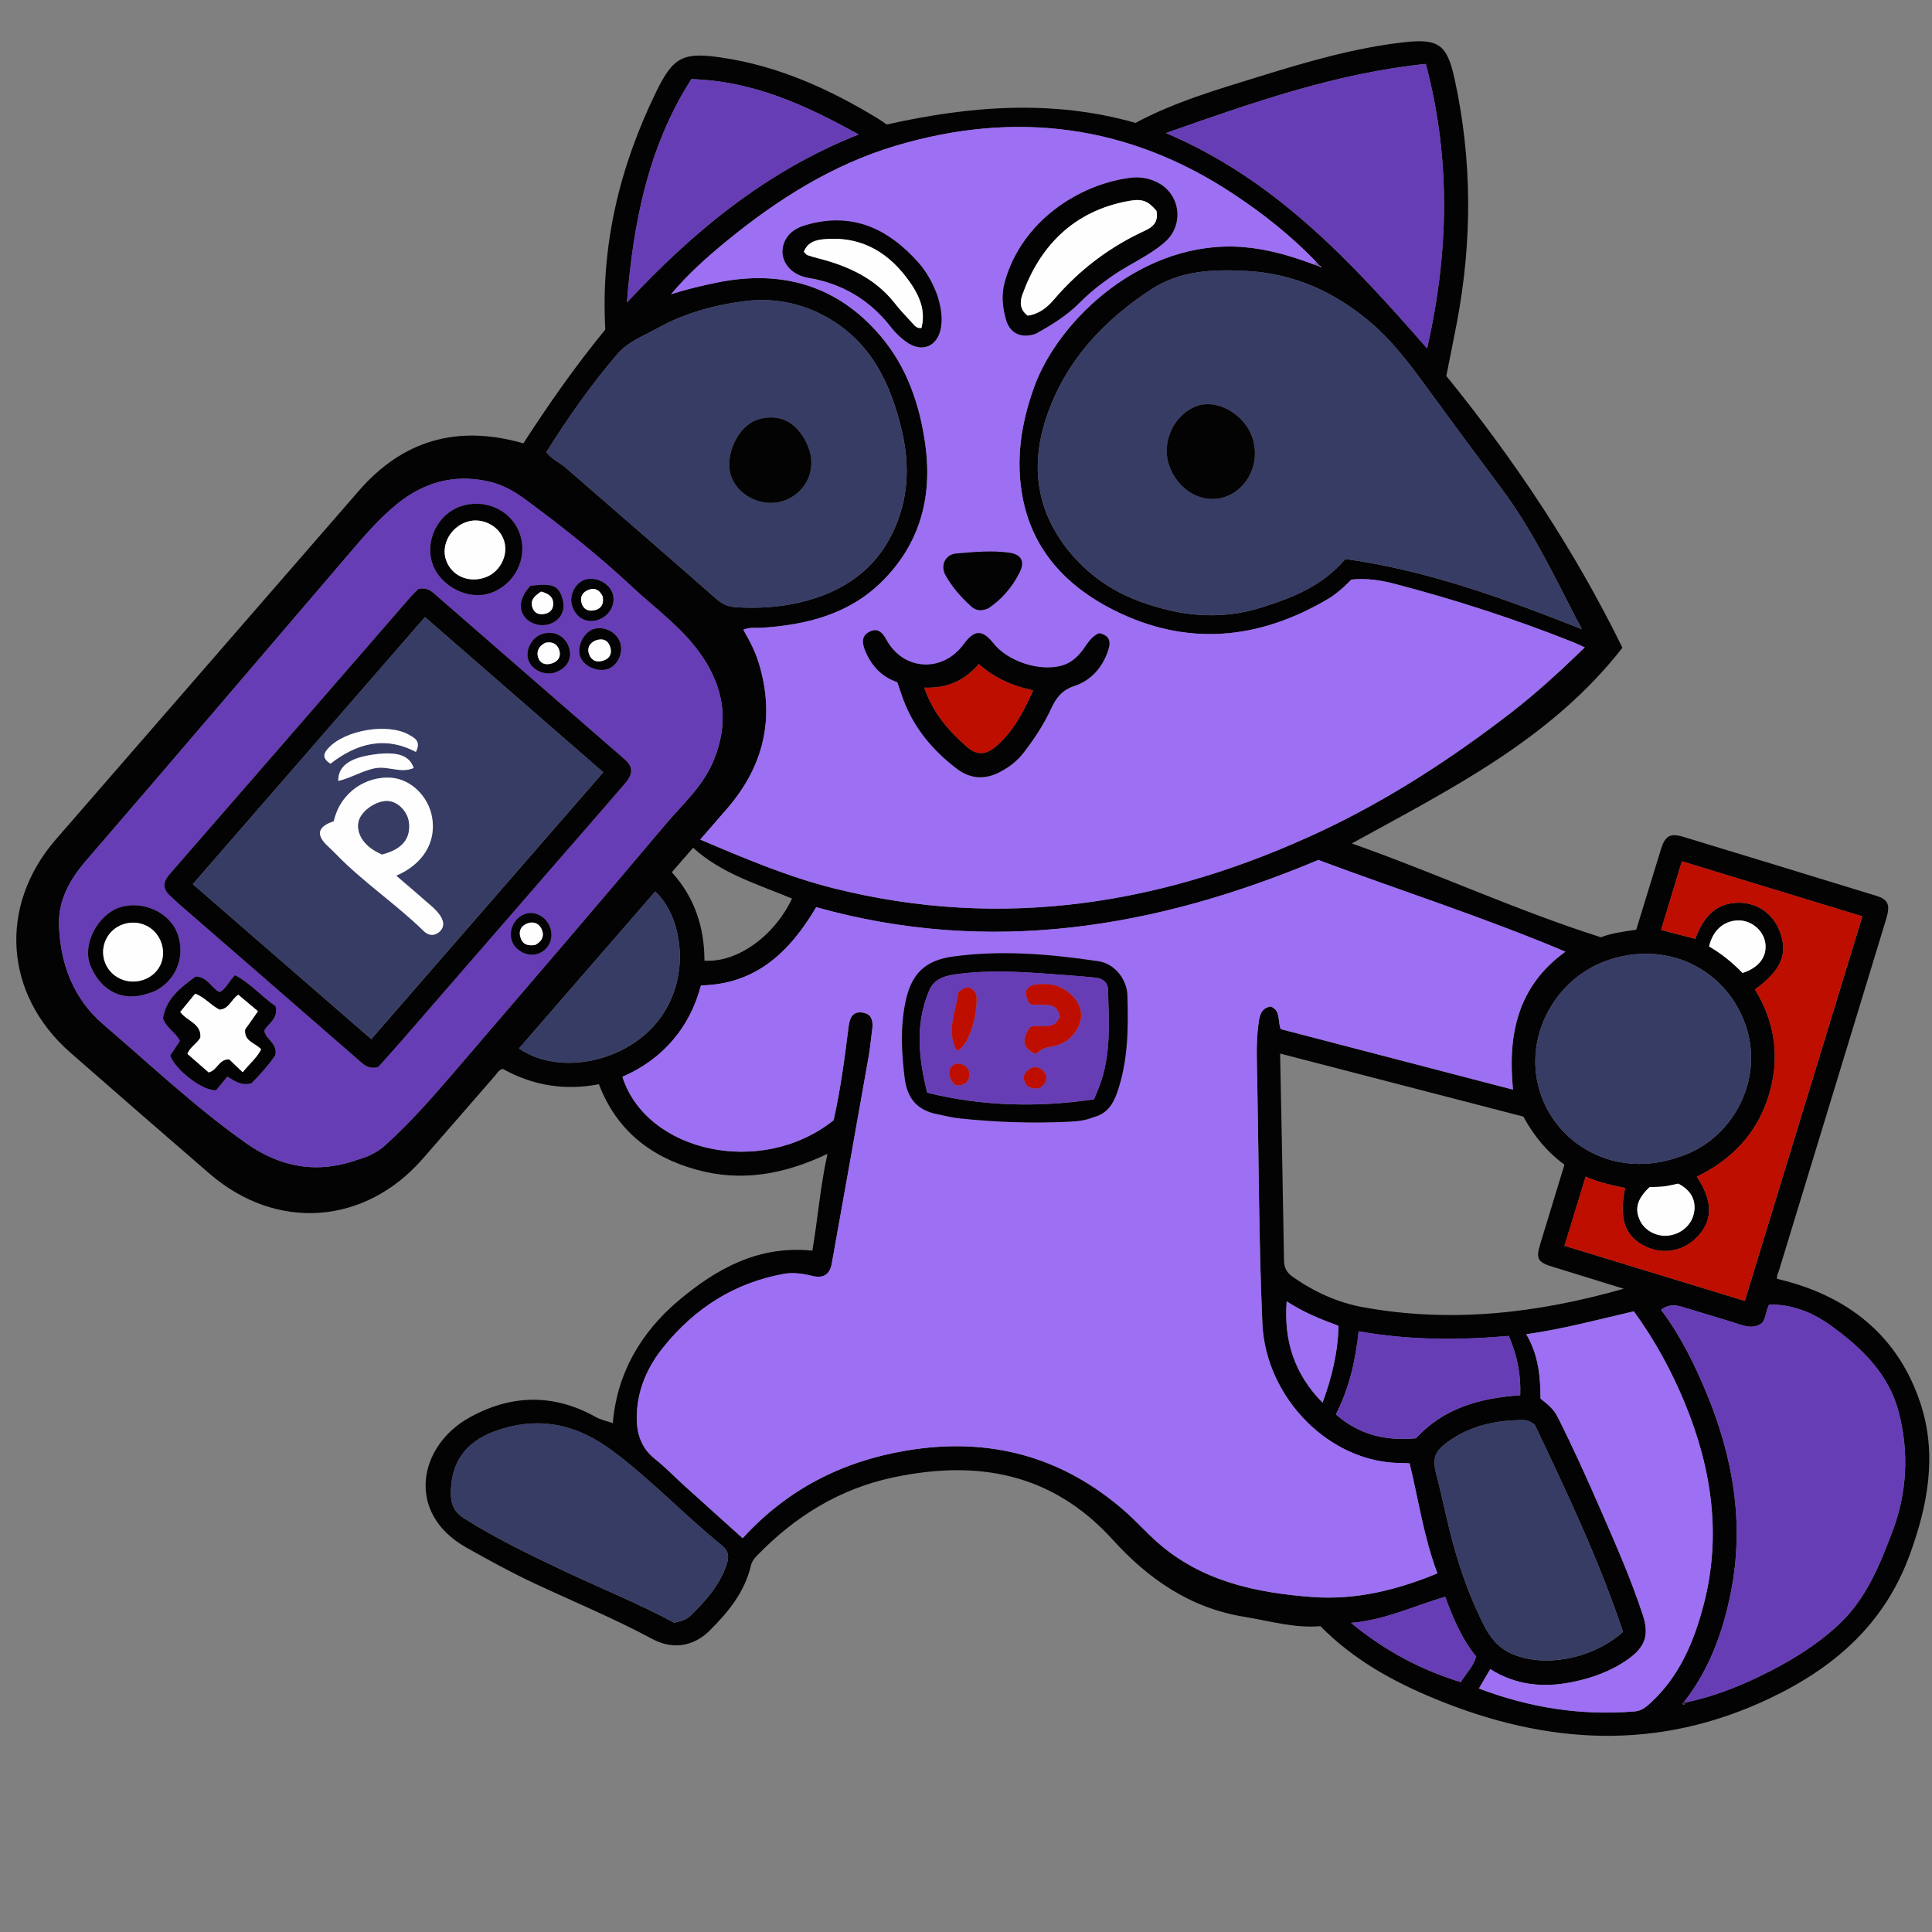 <?xml version="1.0" encoding="UTF-8"?><svg id="a" xmlns="http://www.w3.org/2000/svg" viewBox="0 0 813 813"><rect x="0" y="0" width="813" height="813" fill="#808080" stroke="none"/><defs><style>.b{fill:#be0e00;}.c{fill:#38254f;}.d{fill:#825ab6;}.e{fill:#673db6;}.f{fill:#030303;}.g{fill:#373c65;}.h{fill:#9d6ff3;}.i{fill:#fefefe;}</style></defs><path class="f" d="M608.57,158.14c28.72,35.34,53.96,73.18,74.16,114.43-29.97,38.43-71.95,59.26-113.89,82.36,35.86,12.65,69.49,28.27,104.83,39.48,4.73-1.81,9.69-2.39,14.87-3.19,3.45-11.24,6.89-22.52,10.38-33.78,1.79-5.78,3.88-6.98,9.55-5.26,27.05,8.22,54.08,16.49,81.1,24.79,4.99,1.53,5.96,3.76,4.16,9.71-6.76,22.27-13.57,44.53-20.36,66.8-8.2,26.87-16.4,53.76-24.6,80.64-.43,1.42-1.21,2.75-.97,4.03,29.7,6.91,51.09,23.85,60.49,52.85,6.88,21.21,2.98,42.48-4.71,63.41-10.73,29.17-31.74,47.39-58.92,60.3-46.92,22.29-93.63,19.57-140.58,.26-17.86-7.34-34.47-16.5-48.45-30.67-10.84,.97-21.4-2.21-32.19-3.97-22.72-3.68-40.32-16.02-55.2-32.41-25.5-28.11-56.9-33.72-92.32-26.22-22.75,4.82-41.45,16.49-57.46,33-1.2,1.24-2.09,2.47-2.49,4.16-2.62,11.15-9.57,19.61-17.43,27.39-5.94,5.87-14.59,8.51-24.02,3.45-16.09-8.64-33.06-15.66-49.63-23.41-9.81-4.59-19.28-9.79-28.71-15.11-25.59-14.42-20.15-42.66,1.26-54.61,17.5-9.76,35.37-10.26,53.2-.31,2.29,1.28,5.01,1.81,7.25,2.59,1.64-20.4,11.46-37.95,27.77-51.65,15.96-13.42,33.64-23.23,56.19-20.92,2.28-13.24,3.28-26.79,6.35-40.73-18.08,8.61-36.2,11.98-55.34,6.6-19.26-5.41-33.43-16.59-40.84-35.9-14.33,2.79-27.82,.55-40.39-6.43-1.79,.34-2.44,1.82-3.37,2.89-10.16,11.63-20.24,23.33-30.41,34.95-24.41,27.9-61.55,30.52-89.63,6.26-19.61-16.94-39.17-33.93-58.65-51.01-27.83-24.41-30.35-61.71-6.07-89.67,42.45-48.91,85-97.74,127.44-146.64,18.77-21.63,41.85-27.93,69.3-20.04,10.69-16.55,22.12-32.85,34.48-47.88-2-35.67,6.14-68.75,21.46-100.15,7.25-14.86,11.48-16.69,27.75-14.26,23.77,3.55,45.2,13.26,65.54,25.64,1.41,.86,2.74,1.85,3.69,2.49,35.22-7.91,69.98-10.56,104.67-.69,16.55-8.83,34.31-14.01,51.92-19.45,20.01-6.19,40.17-12.12,61.1-14.48,14.72-1.66,18.11,1.11,21.26,15.5,7.45,34.07,7.43,68.2,.97,102.38-1.36,7.17-2.84,14.33-4.45,22.48h0Zm-53.55-46.1l.72,.5,.23-.37-.81-.47-1.49-1.72c-10.46-10.81-22.17-20.11-34.69-28.38-44.16-29.22-91.77-35.26-142.12-20.24-26.51,7.91-49.53,22.48-70.84,39.87-8.45,6.9-16.55,14.16-23.65,22.59,6.36-2.03,12.75-3.55,19.18-4.88,27.34-5.62,50.92,1.06,69.15,22.64,11.01,13.02,16.41,28.9,18.7,45.62,3.01,21.99-2.25,41.75-18.39,57.65-13.95,13.74-31.71,18.1-50.55,19.35-2.39,.16-4.87-.39-7.66,.81,2.71,4.68,5.07,9.25,6.56,14.16,6.86,22.75,2.18,43.03-13.24,60.94-3.72,4.33-7.49,8.62-11.46,13.19,18.81,8,37.06,15.73,56.33,20.55,71.29,17.84,139.58,6.61,204.88-24.04,28.49-13.37,55.15-30.71,80.21-50.08,10.73-8.3,20.66-17.5,30.81-27.29-2.05-.91-3.5-1.64-5.01-2.24-24.46-9.74-49.46-17.83-74.93-24.49-6.03-1.57-11.99-2.46-18.27-1.81-1.39,1.34-2.77,2.78-4.29,4.07-1.65,1.38-3.34,2.78-5.18,3.87-29.44,17.49-59.85,20.46-90.84,4.75-19.37-9.82-33.6-24.75-37.95-46.76-3.14-15.91-.83-31.42,4.75-46.93,10.27-28.55,46.12-62.39,88.16-58.91,10.47,.87,20.13,3.76,29.76,7.38,.65,.22,1.3,.45,1.95,.67h.01Zm154.47,604.33c10.63-2.21,20.69-6.02,30.45-10.7,12.16-5.82,23.67-12.66,33.63-21.87,11.63-10.76,17.36-25.01,22.77-39.32,6.22-16.44,7.03-33.58,2.61-50.44-4.2-15.97-15.68-27.01-28.75-36.38-7.72-5.54-16.2-8.82-25.71-8.69-1.55,2.7-1.2,5.87-3.25,7.97-2.83,1.88-5.61,1.53-8.64,.55-8.22-2.64-16.52-5-24.77-7.56-2.99-.93-5.81-1.07-8.86,1.23,8.15,10.84,14.08,22.87,19.19,35.2,11.15,26.91,15.96,54.77,10.18,83.79-3.31,16.61-8.99,32.25-19.51,45.81-.33,.38-1.09,.55-.66,1.32,.78,.13,1.11-.3,1.31-.92h0Zm-358.67-245c2.92-13.11,4.64-26.14,6.26-39.17,.42-3.37,1.42-6.6,5.61-6.13,4.38,.49,4.85,3.82,4.32,7.5-.5,3.45-.75,6.95-1.35,10.39-5.18,29.3-10.4,58.6-15.65,87.88-.79,4.42-3.5,6.21-7.95,5.14-4.09-.98-8.18-1.64-12.34-.88-20.71,3.79-37.28,14.42-50.42,30.65-6.77,8.37-10.98,17.79-11.32,28.7-.23,7.3,1.55,13.67,7.66,18.52,4.41,3.5,8.34,7.62,12.53,11.41,8.08,7.32,16.2,14.59,24.36,21.93,18.82-20.64,41.84-32.26,68.59-36.83,34.74-5.93,65.65,2.14,92.29,25.5,4.73,4.16,8.95,8.9,13.66,13.07,18.59,16.41,41.42,21.22,65.11,22.99,18.21,1.37,35.53-2.85,52.71-9.95-5.73-15.12-7.92-30.79-11.7-46.26-1.09-.07-2.06-.18-3.03-.17-30.34,.31-57.57-27.32-58.94-58.72-1.48-34.01-1.51-68.09-2.15-102.13-.15-7.97-.58-15.96,.51-23.9,.44-3.26,.96-6.74,5.18-7.35,4.37,1.78,2.78,6.08,4.2,9.52,32.44,8.45,65.06,16.95,97.73,25.46-2.31-23.2,1.97-43.57,22.05-58.05-34.53-14.55-69.84-25.86-103.98-38.59-68.8,28.88-138.55,40.24-211.28,19.87-11.08,18.72-25.3,32.51-48.5,32.91-2.33,8.84-6.21,16.51-11.96,23.18-5.84,6.76-12.96,11.77-21.09,15.28,10.04,31.61,58.36,42.64,88.91,18.25h0Zm-199.8,16.47c3.51-.98,7.56-2.75,11-5.85,10.4-9.37,19.62-19.83,28.7-30.41,29.76-34.69,59.57-69.32,89-104.29,7.39-8.79,16.24-16.41,20.76-27.7,5.8-14.47,4.57-27.68-3.34-40.82-7.91-13.13-20.4-21.78-31.25-31.9-14.06-13.14-29.19-25.17-44.73-36.62-5.05-3.72-10.13-6.56-16.39-7.83-14.21-2.88-26.49,.65-37.6,9.61-7.68,6.19-14.01,13.67-20.38,21.1-36.87,43.03-73.58,86.2-110.62,129.1-6.95,8.05-11.72,16.82-11.34,27.29,.59,16.14,6.03,30.76,18.58,41.5,19.79,16.94,38.74,34.92,60.1,50,14.44,10.18,29.83,13.21,47.5,6.83h.01Zm514.64-223.11c-1.07-2.02-1.93-3.6-2.75-5.2-9.53-18.57-18.65-37.36-31.23-54.18-10.84-14.49-21.59-29.04-32.26-43.66-6.78-9.27-13.82-18.46-22.5-25.87-14.97-12.79-32.15-20.74-52.38-21.8-14.24-.75-28.01-.19-40.22,7.82-20.38,13.36-36.36,30.63-44.13,54.21-6.54,19.88-4.11,38.69,9.21,55.37,7.84,9.81,17.8,17.01,29.56,21.42,16.88,6.34,34.09,8.4,51.68,2.85,13.07-4.12,25.74-8.94,35.49-20.46,34.46,4.77,66.89,16.63,99.52,29.51h.02ZM229.9,190.24c2.29,3.12,5.55,4.31,8.03,6.47,21.17,18.42,42.41,36.77,63.48,55.3,2.56,2.25,5.08,3.33,8.4,3.53,9,.53,17.94,.03,26.68-2.01,17.32-4.05,31.28-12.95,39.19-29.45,6.55-13.67,7.31-27.92,3.85-42.71-4.71-20.12-13.09-37.63-31.98-48.09-10.6-5.88-22.34-8.07-34.19-6.56-12.82,1.63-25.38,5.09-36.82,11.46-5.76,3.21-12.23,5.59-16.62,10.67-11.08,12.83-20.73,26.72-30.01,41.39h0Zm453.35,352.06c-10.97-3.38-20.6-6.34-30.23-9.33-6-1.87-6.74-3.33-4.87-9.49,3.38-11.1,6.76-22.19,10.18-33.38-7.44-5.47-12.94-12.23-17.27-20.22-34.03-8.82-68.05-17.65-102.38-26.54,.58,29.41,1.19,58.23,1.64,87.07,.05,3.23,1.24,5.21,3.78,6.98,9,6.27,18.82,10.77,29.57,12.72,36.67,6.65,72.69,2.7,109.59-7.79h0Zm4.3,9.5c-15.18,3.52-29.84,7.45-45.28,9.66,5.24,8.94,5.94,18.02,5.98,27.09,2.94,2.29,5.53,4.35,7.2,7.68,6.59,13.07,12.59,26.42,18.42,39.82,6.24,14.33,12.56,28.65,17.43,43.54,2.77,8.44,1.01,13.47-6.16,18.58-7.18,5.11-15.3,8-23.85,9.71-11.97,2.4-23.5,1.24-34.18-5.5-1.74,2.98-3.23,5.49-4.78,8.14,21.47,8.17,43.12,11.49,65.52,9.65,2.69-.22,4.54-1.62,6.45-3.35,12.34-11.23,18.51-25.9,22.58-41.48,7.62-29.15,3.41-57.41-7.89-84.87-5.57-13.54-12.55-26.35-21.47-38.67h0ZM490.64,55.98c46.25,19.65,78.16,54.4,109.9,90.65,9.14-40.42,10.03-79.69-.54-119.73-37.85,3.87-72.8,16.25-109.37,29.08h0Zm215.54,430.99c22.45-6.75,36.64-32.33,28.29-55.87-8.43-23.77-33.78-35.95-58.97-26.63-21.91,8.11-35.11,33.2-27.04,56.3,7.58,21.7,31.98,35.2,57.72,26.19h0Zm77.5-101.36c-25.55-7.81-50.62-15.45-75.91-23.17-3.04,10.03-5.92,19.49-8.77,28.88,5.2,1.36,9.81,2.57,14.41,3.77,3.63-10.32,9.75-15.32,18.57-15.22,8.12,.09,14.83,5.2,17.4,13.25,2.85,8.91-.22,15.53-10.85,23.25,8.64,14.12,10.61,29.23,5.66,45.01-4.93,15.68-15.47,26.66-30.13,33.78,6.58,9.91,6.78,17.8,.87,24.58-5.84,6.7-14.78,8.56-22.63,4.7-8.55-4.18-11.16-11.67-8.44-24.52-5.51-1.12-11.02-2.32-16.59-4.77-2.96,9.66-5.86,19.13-8.91,29.08,25.43,7.78,50.47,15.43,75.88,23.2,16.53-54.07,32.9-107.64,49.46-161.81l-.02-.02Zm-499.93,297.26c2.88-.75,4.98-1.22,6.63-2.81,6.61-6.38,12.63-13.11,15.53-22.17,1.04-3.27,.4-5.49-2.03-7.46-15.74-12.74-29.63-27.56-45.92-39.74-15.53-11.62-31.71-15.03-49.95-8.3-12.41,4.58-18.48,13.43-18.26,26.58,.07,4.35,1.62,7.48,5.44,9.89,13.51,8.54,27.83,15.44,42.24,22.26,15.48,7.32,31.38,13.69,46.33,21.76v-.02Zm399.23,3.85c-10.05-30.17-23.79-59.1-37.09-87.09-2.11-1.75-3.61-2.06-5.11-2.05-11.36,.06-22.1,2.34-31.48,9.15-5.88,4.27-6.63,7.14-4.77,14.18,1.9,7.2,3.4,14.51,5.17,21.76,3.51,14.4,8.15,28.44,14.95,41.63,2.42,4.7,5.67,8.88,10.83,11.32,13.36,6.31,34.11,2.97,47.5-8.9h0ZM361.31,56.59c-22.46-12.47-44.46-22.52-70.39-23.29-18.3,28.69-24.46,60.71-27.11,93.99,27.74-29.67,58.27-55.15,97.49-70.7h0Zm273.61,505.59c-21.03,1.84-41.98,1.84-63.19-1.96-1.31,12.33-3.93,23.9-9.59,34.98,10.06,8.84,21.41,11.23,33.73,10.04,11.88-12.91,27.19-16.93,43.85-18.1,.33-8.63-1.19-16.48-4.8-24.96h0Zm-416.52-120.99c17.23,11.92,45.85,5.47,59.16-12.4,13.66-18.35,9.32-43.46-1.84-53.63-19.1,22-38.19,43.99-57.32,66.03Zm64.31-74.15c9.76,10.8,13.69,23.33,13.73,37.22,14.22,.91,29.78-10.93,36.84-26.14-14.3-6-29.44-10.36-41.62-21.36-2.84,3.26-5.74,6.6-8.94,10.28Zm285.83,315.89c14.31,11.8,29.29,19.72,46.16,24.93,2.28-3.72,5.33-6.6,6.48-10.78-6.07-7.43-9.68-16.11-13.03-25.13-13.11,3.77-25.09,9.74-39.62,10.98h0Zm-27.09-135.32c-1.24,16.7,3.3,30.67,15.1,42.63,3.9-10.61,6.46-21.11,6.71-32.32-7.64-2.82-14.84-5.72-21.82-10.31h0Zm152.74-48.07c-5.33,5.06-6.44,9.26-3.92,14.33,2.06,4.16,7.29,6.76,12.14,6.04,5.5-.83,9.67-4.73,10.52-9.88,.85-5.15-1.51-9.34-6.72-11.94-1.93,.4-3.87,.92-5.83,1.16-1.97,.24-3.97,.2-6.18,.3h0Zm39.1-90.11c6.93-2.27,10.3-6.82,9.59-12.45-.67-5.23-5.59-9.55-10.99-9.66-6.27-.12-11.19,4.11-12.67,10.97,5.15,2.95,9.76,6.69,14.07,11.13h0Z"/><path class="h" d="M350.82,471.36c-30.53,24.39-78.87,13.36-88.91-18.25,8.12-3.51,15.26-8.52,21.09-15.28,5.74-6.66,9.62-14.32,11.96-23.18,23.2-.41,37.42-14.2,48.5-32.91,72.72,20.37,142.49,9.02,211.28-19.87,34.13,12.73,69.45,24.04,103.98,38.59-20.08,14.49-24.36,34.85-22.05,58.05-32.67-8.52-65.29-17.01-97.73-25.46-1.42-3.45,.17-7.73-4.2-9.52-4.23,.61-4.74,4.09-5.18,7.35-1.09,7.94-.65,15.93-.51,23.9,.64,34.05,.67,68.12,2.15,102.13,1.37,31.41,28.59,59.03,58.94,58.72,.97,0,1.93,.11,3.03,.17,3.78,15.46,5.96,31.14,11.7,46.26-17.18,7.1-34.5,11.32-52.71,9.95-23.7-1.78-46.53-6.59-65.11-22.99-4.72-4.17-8.93-8.92-13.66-13.07-26.64-23.36-57.55-31.44-92.29-25.5-26.75,4.57-49.76,16.18-68.59,36.83-8.15-7.33-16.26-14.61-24.36-21.93-4.19-3.79-8.12-7.91-12.53-11.41-6.1-4.85-7.88-11.22-7.66-18.52,.35-10.91,4.55-20.34,11.32-28.7,13.14-16.23,29.71-26.87,50.42-30.65,4.16-.77,8.24-.11,12.34,.88,4.45,1.07,7.16-.72,7.95-5.14,5.25-29.29,10.47-58.58,15.65-87.88,.6-3.43,.85-6.93,1.35-10.39,.53-3.68,.06-7.01-4.32-7.5-4.19-.47-5.19,2.76-5.61,6.13-1.62,13.04-3.34,26.06-6.26,39.17h0Zm109.16-1.19c5.45-1.24,8.3-5.12,10.13-10.38,4.63-13.33,4.75-27.08,4.33-40.91-.21-6.79-5.38-13.36-12.16-14.36-20.26-3.02-40.61-4.79-61.05-2.02-11.87,1.6-17.65,7.18-20.13,18.9-2.27,10.7-1.73,21.4-.39,32.21,1.07,8.72,5.34,13.63,13.77,15.26,3.1,.61,6.17,1.43,9.3,1.76,15.39,1.61,30.82,2.15,46.28,1.38,3.32-.17,6.65-.45,9.94-1.84h0Z"/><path class="h" d="M553.09,111.37c-9.63-3.63-19.29-6.53-29.76-7.39-42.04-3.48-77.89,30.36-88.16,58.91-5.58,15.51-7.89,31.02-4.75,46.93,4.35,22.01,18.58,36.94,37.95,46.76,30.99,15.71,61.4,12.73,90.84-4.75,1.84-1.1,3.53-2.49,5.18-3.87,1.52-1.27,2.89-2.73,4.29-4.07,6.28-.65,12.24,.24,18.27,1.81,25.48,6.66,50.46,14.75,74.93,24.49,1.51,.6,2.97,1.32,5.01,2.24-10.15,9.8-20.07,18.99-30.81,27.29-25.07,19.38-51.71,36.72-80.21,50.08-65.3,30.65-133.58,41.88-204.88,24.04-19.26-4.82-37.52-12.55-56.33-20.55,3.97-4.56,7.74-8.86,11.46-13.19,15.41-17.92,20.1-38.19,13.24-60.94-1.48-4.92-3.84-9.49-6.56-14.16,2.79-1.2,5.28-.64,7.66-.81,18.85-1.25,36.61-5.61,50.55-19.35,16.14-15.9,21.4-35.66,18.39-57.65-2.29-16.72-7.69-32.59-18.7-45.62-18.23-21.58-41.82-28.26-69.15-22.64-6.42,1.32-12.81,2.84-19.18,4.88,7.1-8.44,15.21-15.7,23.65-22.59,21.3-17.38,44.33-31.95,70.84-39.87,50.35-15.02,97.97-8.97,142.12,20.24,12.51,8.28,24.23,17.57,34.69,28.38-.2,.46-.4,.93-.6,1.39h-.02Zm-90.55,155.11c-3.37,1.5-4.88,4.37-6.72,6.88-2.32,3.17-5.09,5.68-8.95,6.78-9.31,2.67-22.77-1.72-28.85-9.41-4.61-5.85-7.99-5.74-12.46,.4-8.88,12.17-25.5,11.22-32.6-1.96-1.64-3.05-3.66-5-7.09-3.25-3.39,1.73-3.05,4.73-1.83,7.77,2.6,6.49,7.01,11.19,13.61,13.41,.92,2.67,1.67,5.04,2.54,7.38,4.51,12.04,12.45,21.45,22.57,29.12,5.56,4.21,11.63,4.58,17.82,1.41,3.86-1.99,7.3-4.55,10.02-8.04,4.61-5.92,8.71-12.15,11.85-18.98,2-4.34,4.55-7.63,9.61-9.28,6.94-2.27,11.65-7.54,14.11-14.5,1.19-3.37,1.43-6.69-3.62-7.69v-.02Zm-26.65-126.04c6.21-3.47,12.89-7.45,18.44-13.06,4.33-4.37,9.12-8.13,14.22-11.62,7.11-4.87,15.19-8.21,21.71-13.97,7.83-6.9,6.63-19.31-2.32-24.51-3.9-2.27-8.13-2.97-12.49-2.4-21.25,2.78-45.39,18.04-52.59,43.7-1.53,5.48-.98,10.9,.59,16.2,1.64,5.54,6.42,7.76,12.44,5.66h0Zm-41.43-16.07c-1.92-5.21-4.49-9.9-8.03-13.88-11.65-13.09-25.69-20.55-43.68-16.65-4.82,1.05-10.17,2.5-12.55,7.9-2.89,6.54,1.45,13.74,9.88,15.16,14.5,2.44,26.04,9.36,35,20.93,1.71,2.2,3.82,4.21,6.06,5.87,6.86,5.07,13.7,2.15,14.89-6.26,.64-4.55-.28-8.92-1.57-13.05h0Zm21.35,131.66c5.36-3.55,10.13-8.75,13.31-15.31,2.19-4.51,.62-7.44-4.39-8.13-7.43-1.03-14.91-.3-22.32,.33-4.7,.4-6.78,5.1-4.53,9.15,2.77,4.98,6.5,9.17,10.68,13.01,1.9,1.75,3.99,2.28,7.23,.95h0Z"/><path class="e" d="M151.02,487.84c-17.68,6.39-33.07,3.36-47.5-6.83-21.37-15.07-40.31-33.06-60.1-50-12.55-10.74-18.01-25.37-18.58-41.5-.38-10.48,4.38-19.25,11.34-27.29,37.04-42.88,73.75-86.06,110.62-129.1,6.37-7.43,12.7-14.91,20.38-21.1,11.1-8.94,23.38-12.47,37.6-9.61,6.26,1.27,11.36,4.11,16.39,7.83,15.54,11.46,30.67,23.49,44.73,36.62,10.84,10.12,23.33,18.78,31.25,31.9,7.92,13.14,9.15,26.35,3.34,40.82-4.52,11.28-13.36,18.91-20.76,27.7-29.43,34.97-59.25,69.6-89,104.29-9.08,10.58-18.31,21.05-28.7,30.41-3.44,3.1-7.48,4.87-11,5.85h-.01Zm25.08-240.01c-1.04,1.06-2.39,2.29-3.58,3.66-33.67,38.75-67.29,77.54-101.01,116.24-3.05,3.5-3.13,6.35,.28,9.38,1.25,1.1,2.43,2.28,3.68,3.38,25.46,22.12,50.95,44.21,76.37,66.37,2.01,1.75,3.95,2.99,7.3,2.12,3.29-3.7,6.97-7.75,10.56-11.88,20.16-23.2,40.29-46.42,60.45-69.62,11-12.67,22.07-25.28,33-38.02,3.34-3.9,3.15-6.93-.25-9.9-26.82-23.34-53.68-46.64-80.48-70.01-1.79-1.56-3.62-2.23-6.32-1.73v.02Zm-60.12,175.57c-5.69-3.94-10.57-9.62-17.04-13.04-2.74,2.64-3.69,5.77-6.54,7.14-3.48-1.75-4.99-6.42-10.04-6.58-6.24,4.57-12.5,9.33-13.73,17.65,1.47,4.17,5.51,5.82,7.1,9.5-1.41,2.13-2.77,4.17-4.06,6.09,2.19,6.2,14,15.13,19.32,14.57,1.44-1.77,2.99-3.65,4.7-5.73,3.05,1.84,5.92,4.07,10.21,2.78,3.64-3.67,7.33-7.86,10.01-11.81,.88-5.21-4.22-6.56-4.7-10.31,1.68-3.14,5.99-4.8,4.78-10.26h0Zm-53.69-5.35c8.46-2.03,16.55-12.27,12.59-24.56-3.07-9.54-14.8-14.72-24.47-11.62-9,2.89-16.01,15.41-12.33,24.46,4.32,10.57,13.37,15.45,24.21,11.73h0ZM193.76,213.12c-9.62,3.33-15.07,14.58-11.73,24.2,3.3,9.46,15,15.4,24.22,12.29,10.3-3.48,15.94-14.56,12.56-24.71-3.35-10.08-14.64-15.38-25.06-11.77h0Zm29.47,33.38c-4.17,4.32-5.15,9.19-2.73,12.68,2.56,3.7,7.85,4.95,12.05,2.86,3.85-1.92,5.43-5.75,4.14-10.08-1.66-5.6-4.13-6.63-13.47-5.46h0Zm23.03-2.6c-4.15,1.28-6.84,6.55-5.52,10.84,1.59,5.18,5.84,7.59,10.76,6.12,4.75-1.42,7.67-6.39,6.38-10.89-1.28-4.49-7.02-7.48-11.62-6.07h0Zm14.65,26.37c-1.58-4.41-6.88-6.99-11.29-5.51-4.07,1.37-6.93,7.27-5.52,11.4,1.45,4.24,7.57,6.94,11.9,5.25,4.05-1.57,6.41-6.94,4.9-11.14h0Zm-27.15,12.63c4.95-1.75,7.19-5.93,5.65-10.52-1.66-4.96-6.58-7.28-11.58-5.49-4.19,1.51-6.85,6.79-5.47,10.85,1.43,4.22,6.97,6.74,11.41,5.17h-.01Zm-2.24,107.42c-1.59-4.62-6.42-7.2-10.65-5.69-4.47,1.59-7.02,6.99-5.4,11.41,1.56,4.25,6.92,6.81,11.03,5.25,4.5-1.71,6.62-6.34,5.02-10.96h0Z"/><path class="g" d="M665.65,264.73c-32.63-12.88-65.06-24.74-99.52-29.51-9.74,11.52-22.42,16.34-35.49,20.46-17.59,5.55-34.8,3.49-51.68-2.85-11.76-4.41-21.72-11.61-29.56-21.42-13.32-16.68-15.75-35.49-9.21-55.37,7.76-23.58,23.75-40.85,44.13-54.21,12.22-8.01,25.98-8.58,40.22-7.82,20.23,1.06,37.42,9.02,52.38,21.8,8.67,7.41,15.72,16.6,22.5,25.87,10.68,14.61,21.43,29.17,32.26,43.66,12.58,16.82,21.7,35.62,31.23,54.18,.83,1.6,1.68,3.18,2.75,5.2h-.02Zm-173.69-69.01c3.69,10.8,14.12,16.65,23.73,13.31,9.68-3.37,14.81-14.71,11.29-24.99-3.25-9.5-14.44-16.03-22.79-13.34-9.86,3.18-15.65,15.01-12.22,25.01h0Z"/><path class="g" d="M229.9,190.24c9.29-14.67,18.94-28.56,30.01-41.39,4.39-5.09,10.86-7.47,16.62-10.67,11.45-6.37,24.01-9.83,36.82-11.46,11.84-1.51,23.59,.68,34.19,6.56,18.89,10.47,27.27,27.97,31.98,48.09,3.46,14.79,2.69,29.05-3.85,42.71-7.91,16.49-21.87,25.4-39.19,29.45-8.74,2.05-17.68,2.55-26.68,2.01-3.31-.19-5.83-1.28-8.4-3.53-21.07-18.53-42.31-36.87-63.48-55.3-2.48-2.16-5.74-3.34-8.03-6.47h0Zm99.92,20.46c9.27-3.2,14.11-13.11,10.28-22.63-3.98-9.9-11.6-14.5-21.2-11.53-8.5,2.63-14.25,15.47-11.19,23.92,3.06,8.46,13.41,13.26,22.11,10.24Z"/><path class="e" d="M708.84,715.95c10.53-13.56,16.2-29.19,19.51-45.81,5.79-29.02,.96-56.89-10.18-83.79-5.1-12.33-11.03-24.37-19.19-35.2,3.04-2.29,5.86-2.15,8.86-1.23,8.25,2.54,16.55,4.92,24.77,7.56,3.02,.97,5.8,1.33,8.64-.55,2.05-2.1,1.69-5.26,3.25-7.97,9.52-.13,17.99,3.17,25.71,8.69,13.07,9.37,24.56,20.41,28.75,36.38,4.43,16.86,3.61,33.99-2.61,50.44-5.41,14.31-11.14,28.55-22.77,39.32-9.96,9.22-21.48,16.05-33.63,21.87-9.76,4.68-19.81,8.49-30.45,10.7-.22-.12-.45-.26-.67-.4h0Z"/><path class="h" d="M687.54,551.82c8.92,12.32,15.89,25.11,21.47,38.67,11.3,27.46,15.51,55.71,7.89,84.87-4.08,15.59-10.25,30.25-22.58,41.48-1.9,1.73-3.76,3.14-6.45,3.35-22.41,1.84-44.05-1.49-65.52-9.65,1.56-2.64,3.04-5.16,4.78-8.14,10.7,6.73,22.22,7.9,34.18,5.5,8.54-1.71,16.66-4.6,23.85-9.71,7.17-5.1,8.92-10.13,6.16-18.58-4.87-14.88-11.2-29.21-17.43-43.54-5.84-13.4-11.83-26.75-18.42-39.82-1.68-3.34-4.27-5.39-7.2-7.68-.05-9.07-.75-18.15-5.98-27.09,15.45-2.21,30.1-6.13,45.28-9.66h0Z"/><path class="e" d="M490.65,55.99c36.56-12.83,71.52-25.21,109.37-29.08,10.57,40.04,9.68,79.31,.54,119.73-31.74-36.25-63.65-70.99-109.9-90.65h0Z"/><path class="g" d="M706.17,486.97c-25.73,9.01-50.14-4.49-57.72-26.19-8.06-23.1,5.13-48.2,27.04-56.3,25.2-9.32,50.54,2.86,58.97,26.63,8.35,23.54-5.84,49.13-28.29,55.87h0Z"/><path class="b" d="M783.67,385.61c-16.56,54.17-32.94,107.74-49.46,161.81-25.4-7.77-50.45-15.43-75.88-23.2,3.05-9.94,5.95-19.42,8.91-29.08,5.56,2.47,11.06,3.66,16.59,4.77-2.73,12.85-.11,20.33,8.44,24.52,7.86,3.85,16.79,1.99,22.63-4.7,5.91-6.77,5.7-14.68-.87-24.58,14.66-7.12,25.21-18.1,30.13-33.78,4.96-15.79,2.98-30.88-5.66-45.01,10.63-7.72,13.7-14.34,10.85-23.25-2.57-8.05-9.28-13.16-17.4-13.25-8.81-.1-14.93,4.9-18.57,15.22-4.6-1.21-9.22-2.41-14.41-3.77,2.85-9.39,5.72-18.85,8.77-28.88,25.29,7.72,50.36,15.37,75.91,23.17l.02,.02Z"/><path class="g" d="M283.75,682.85c-14.95-8.07-30.85-14.44-46.33-21.76-14.42-6.82-28.73-13.72-42.24-22.26-3.81-2.41-5.36-5.54-5.44-9.89-.22-13.15,5.83-22.01,18.26-26.58,18.24-6.73,34.43-3.32,49.95,8.3,16.29,12.18,30.18,27.01,45.92,39.74,2.44,1.97,3.07,4.19,2.03,7.46-2.9,9.07-8.91,15.79-15.53,22.17-1.64,1.59-3.74,2.06-6.63,2.81v.02Z"/><path class="g" d="M682.97,686.69c-13.39,11.86-34.14,15.2-47.5,8.9-5.17-2.44-8.4-6.62-10.83-11.32-6.81-13.19-11.44-27.23-14.95-41.63-1.76-7.24-3.28-14.56-5.17-21.76-1.85-7.04-1.11-9.91,4.77-14.18,9.38-6.8,20.13-9.09,31.48-9.15,1.5,0,2.99,.29,5.11,2.05,13.31,27.99,27.04,56.92,37.09,87.09h0Z"/><path class="e" d="M361.31,56.59c-39.23,15.56-69.75,41.03-97.49,70.7,2.65-33.28,8.81-65.31,27.11-93.99,25.92,.77,47.92,10.82,70.39,23.29h0Z"/><path class="e" d="M634.92,562.15c3.6,8.47,5.12,16.32,4.8,24.96-16.66,1.17-31.96,5.19-43.85,18.1-12.31,1.19-23.67-1.2-33.73-10.04,5.65-11.08,8.28-22.65,9.59-34.98,21.21,3.8,42.15,3.8,63.19,1.96h0Z"/><path class="g" d="M218.39,441.17c19.14-22.04,38.23-44.03,57.32-66.03,11.16,10.17,15.5,35.29,1.84,53.63-13.32,17.87-41.93,24.32-59.16,12.4Z"/><path class="e" d="M568.52,682.92c14.53-1.23,26.51-7.2,39.62-10.98,3.35,9.03,6.96,17.7,13.03,25.13-1.15,4.18-4.2,7.06-6.48,10.78-16.87-5.21-31.85-13.13-46.16-24.93h0Z"/><path class="h" d="M541.43,547.61c6.97,4.59,14.17,7.49,21.82,10.31-.26,11.19-2.82,21.71-6.71,32.32-11.81-11.96-16.35-25.92-15.1-42.63h0Z"/><path class="i" d="M694.17,499.54c2.21-.09,4.21-.05,6.18-.3,1.96-.24,3.88-.77,5.83-1.16,5.21,2.61,7.57,6.79,6.72,11.94-.85,5.15-5.01,9.06-10.52,9.88-4.85,.73-10.07-1.87-12.14-6.04-2.51-5.07-1.41-9.26,3.92-14.33h0Z"/><path class="i" d="M733.28,409.43c-4.31-4.44-8.91-8.18-14.07-11.13,1.48-6.86,6.4-11.1,12.67-10.97,5.4,.1,10.32,4.42,10.99,9.66,.72,5.63-2.66,10.18-9.59,12.45h0Z"/><path class="d" d="M553.69,109.98l1.49,1.72-.15,.34c-.65-.22-1.3-.45-1.95-.67,.2-.46,.4-.92,.6-1.39h0Z"/><path class="c" d="M709.5,716.34c-.21,.62-.55,1.06-1.31,.92-.43-.76,.32-.94,.65-1.33,.22,.14,.44,.27,.66,.4h0Z"/><path class="d" d="M555.18,111.69l.81,.47-.23,.37c-.24-.17-.49-.34-.72-.5l.15-.34h0Z"/><path class="f" d="M459.98,470.16c-3.29,1.4-6.63,1.67-9.94,1.84-15.46,.78-30.9,.23-46.28-1.38-3.13-.33-6.2-1.15-9.3-1.76-8.42-1.64-12.69-6.54-13.77-15.26-1.32-10.82-1.87-21.51,.39-32.21,2.49-11.73,8.27-17.3,20.13-18.9,20.45-2.76,40.8-1,61.05,2.02,6.79,1.01,11.96,7.58,12.16,14.36,.42,13.83,.31,27.58-4.33,40.91-1.83,5.26-4.67,9.13-10.13,10.38h0Zm.38-7.56c1.13-2.76,1.81-4.27,2.38-5.82,4.9-13.13,3.84-26.8,3.52-40.37-.07-3-2.29-4.69-5.3-5-3.3-.34-6.61-.64-9.92-.88-15.7-1.13-31.43-2.72-47.16-.76-5.07,.63-10.5,1.43-12.88,7.04-5.92,13.97-4.54,28.04-.84,43.02,23.44,5.77,46.59,6.23,70.18,2.79h0Z"/><path class="f" d="M462.53,266.47c5.05,1,4.82,4.32,3.62,7.69-2.45,6.96-7.17,12.23-14.11,14.5-5.06,1.66-7.61,4.95-9.61,9.28-3.14,6.83-7.24,13.06-11.85,18.98-2.72,3.5-6.15,6.06-10.02,8.04-6.18,3.18-12.26,2.8-17.82-1.41-10.12-7.66-18.06-17.08-22.57-29.12-.88-2.33-1.62-4.71-2.54-7.38-6.59-2.22-11-6.92-13.61-13.41-1.22-3.04-1.56-6.05,1.83-7.77,3.44-1.74,5.44,.2,7.09,3.25,7.11,13.18,23.72,14.15,32.6,1.96,4.47-6.13,7.85-6.23,12.46-.4,6.07,7.69,19.53,12.08,28.85,9.41,3.86-1.11,6.62-3.61,8.95-6.78,1.84-2.51,3.35-5.38,6.72-6.88v.02Zm-73.57,22.89c3.71,10.81,10.35,18.27,18.04,25,3.86,3.38,7.72,3.35,11.64,.12,7.64-6.31,11.96-14.79,16.09-23.93-8.73-1.93-16.37-5.25-22.82-11.12-6.06,7.11-13.43,10.29-22.94,9.94h0Z"/><path class="f" d="M435.88,140.43c-6.03,2.11-10.8-.12-12.44-5.66-1.57-5.3-2.13-10.73-.59-16.2,7.2-25.66,31.33-40.92,52.59-43.7,4.37-.57,8.59,.14,12.49,2.4,8.95,5.2,10.14,17.61,2.32,24.51-6.52,5.76-14.6,9.1-21.71,13.97-5.1,3.49-9.89,7.25-14.22,11.62-5.56,5.6-12.24,9.59-18.44,13.06h0Zm50.78-51.72c-3.52-4.11-5.85-5.18-11.38-4.2-24.12,4.25-38.06,19.85-45.1,39.64-1.09,3.05-.98,6.26,2.3,8.66,4.62-.61,8.1-3.32,11.05-6.79,10.7-12.56,23.57-22.24,38.57-29.11,3.32-1.53,5.43-3.79,4.56-8.21h0Z"/><path class="f" d="M394.44,124.35c1.3,4.13,2.22,8.5,1.57,13.05-1.2,8.41-8.03,11.34-14.89,6.26-2.24-1.66-4.35-3.66-6.06-5.87-8.95-11.57-20.49-18.48-35-20.93-8.43-1.42-12.77-8.62-9.88-15.16,2.38-5.4,7.74-6.85,12.55-7.9,18-3.9,32.04,3.55,43.68,16.65,3.54,3.98,6.11,8.67,8.03,13.88h0Zm-56.18-18.38c.74,.73,1.03,1.23,1.44,1.38,1.56,.53,3.15,.99,4.75,1.4,12.47,3.2,23.78,8.36,32.02,18.81,2.15,2.73,4.51,5.29,6.9,7.81,1.18,1.24,2.19,3,4.38,2.64,1.47-5.94,.28-11.71-4.48-18.69-8.63-12.64-20.2-19.96-36.05-18.69-3.55,.28-7.25,1.02-8.97,5.34h.01Z"/><path class="f" d="M415.8,256.03c-3.24,1.33-5.33,.79-7.23-.95-4.19-3.84-7.91-8.03-10.68-13.01-2.26-4.05-.18-8.75,4.53-9.15,7.41-.63,14.89-1.36,22.32-.33,5.01,.7,6.58,3.63,4.39,8.13-3.18,6.55-7.95,11.76-13.31,15.31h0Z"/><path class="f" d="M176.1,247.84c2.69-.5,4.52,.17,6.32,1.73,26.8,23.37,53.66,46.66,80.48,70.01,3.4,2.96,3.59,6,.25,9.9-10.93,12.73-22,25.34-33,38.02-20.15,23.21-40.28,46.42-60.45,69.62-3.59,4.13-7.26,8.18-10.56,11.88-3.36,.87-5.3-.37-7.3-2.12-25.43-22.16-50.91-44.26-76.37-66.37-1.25-1.09-2.43-2.27-3.68-3.38-3.43-3.04-3.34-5.88-.28-9.38,33.73-38.7,67.35-77.49,101.01-116.24,1.19-1.37,2.54-2.6,3.58-3.66v-.02Zm2.73,11.84c-32.76,37.68-65.07,74.85-97.69,112.38,25.14,21.83,49.88,43.33,75.09,65.22,32.8-37.74,65.01-74.79,97.63-112.3-24.99-21.75-49.64-43.2-75.02-65.29h0Z"/><path class="f" d="M115.97,423.41c1.21,5.46-3.1,7.12-4.78,10.26,.49,3.75,5.58,5.1,4.7,10.31-2.68,3.95-6.36,8.15-10.01,11.81-4.29,1.3-7.16-.94-10.21-2.78-1.71,2.08-3.25,3.98-4.7,5.73-5.33,.55-17.14-8.39-19.32-14.57,1.27-1.92,2.64-3.97,4.06-6.09-1.59-3.67-5.63-5.33-7.1-9.5,1.23-8.32,7.49-13.08,13.73-17.65,5.05,.16,6.56,4.84,10.04,6.58,2.85-1.37,3.8-4.5,6.54-7.14,6.48,3.42,11.35,9.1,17.04,13.04h0Zm-7.41,2.11c-2.91-2.45-5.64-4.73-8.26-6.94-3.07,2.03-3.93,6.07-7.93,6.26-3.64-1.81-6.26-5.26-10.23-6.7-2.22,2.71-4.3,5.24-6.28,7.68,2.88,3.92,9.02,4.9,8.47,10.82-1.61,2.68-4.43,3.98-5.43,6.83l8.94,7.79c3.67-.92,4.24-5.62,8.6-5.51,1.72,1.64,3.59,3.42,5.73,5.45,2.65-3.47,5.93-6.01,7.73-9.65-2.47-2.76-7.23-3.24-6.74-8.35,1.68-2.39,3.48-4.94,5.42-7.69h-.02Z"/><path class="f" d="M62.28,418.05c-10.84,3.72-19.89-1.16-24.21-11.73-3.69-9.04,3.33-21.57,12.33-24.46,9.67-3.11,21.39,2.08,24.47,11.62,3.96,12.3-4.13,22.52-12.59,24.56h0Zm5.61-21.28c-2.31-6.68-9.38-10.1-16.12-7.79-6.48,2.21-9.91,9.23-7.7,15.7,2.24,6.51,9.47,9.94,16.19,7.67,6.65-2.25,9.93-8.94,7.63-15.58Z"/><path class="f" d="M193.76,213.12c10.42-3.61,21.7,1.7,25.06,11.77,3.38,10.14-2.26,21.23-12.56,24.71-9.22,3.11-20.93-2.83-24.22-12.29-3.35-9.61,2.1-20.86,11.73-24.2h0Zm-6.06,22.54c2.22,6.55,9.25,9.76,16.23,7.43,6.39-2.14,10.16-9.31,8.19-15.55-1.98-6.28-9.28-9.99-15.61-7.94-6.92,2.24-11,9.68-8.82,16.07h0Z"/><path class="f" d="M223.22,246.52c9.34-1.17,11.82-.14,13.47,5.46,1.28,4.33-.3,8.17-4.14,10.08-4.2,2.09-9.49,.83-12.05-2.86-2.43-3.49-1.44-8.35,2.73-12.68h0Zm4.43,2.45c-2.56,1.77-4.8,3.48-3.51,6.92,.83,2.24,2.7,2.84,4.83,2.49,2.15-.35,3.69-1.65,3.82-3.94,.16-3.22-1.9-4.68-5.14-5.49h0Z"/><path class="f" d="M246.25,243.92c4.6-1.41,10.34,1.58,11.62,6.07,1.28,4.5-1.64,9.47-6.38,10.89-4.93,1.47-9.16-.94-10.76-6.12-1.32-4.28,1.37-9.56,5.52-10.84h0Zm7.31,6.95c-1.09-2.13-2.79-3.76-5.7-2.74-2.7,.95-3.96,2.98-3.09,5.78,.91,2.93,3.4,3.52,5.96,2.74,2.49-.76,3.48-2.8,2.83-5.79h0Z"/><path class="f" d="M260.91,270.28c1.51,4.2-.86,9.56-4.9,11.14-4.33,1.68-10.46-1.02-11.9-5.25-1.41-4.12,1.46-10.02,5.52-11.4,4.41-1.49,9.71,1.1,11.29,5.51h0Zm-10.34-.75c-2.32,1.06-3.69,3.01-2.68,5.78,.99,2.74,3.28,3.59,5.99,2.69,2.85-.95,3.77-3.23,2.86-5.88s-3.04-3.74-6.18-2.58h0Z"/><path class="f" d="M233.76,282.92c-4.44,1.57-9.98-.94-11.41-5.17-1.38-4.06,1.3-9.35,5.47-10.85,5-1.79,9.92,.54,11.58,5.49,1.55,4.59-.7,8.78-5.65,10.52h.01Zm-4.25-12.43c-2.53,1.25-3.88,3.41-3.08,6.03,.85,2.8,3.24,3.55,6,2.59,2.6-.9,3.71-2.96,2.94-5.44-.83-2.65-2.94-3.83-5.84-3.18h0Z"/><path class="f" d="M231.51,390.34c1.59,4.62-.52,9.26-5.02,10.96-4.11,1.55-9.47-1-11.03-5.25-1.62-4.42,.92-9.82,5.4-11.41,4.22-1.51,9.06,1.08,10.65,5.69h0Zm-6.34,7.32c2.55-1.33,3.93-3.35,2.97-6.11-.93-2.68-3.23-3.97-5.95-3.07-2.89,.96-4.15,3.26-3.07,6.31,1.03,2.94,3.43,3.24,6.06,2.86h0Z"/><path class="f" d="M491.96,195.7c-3.42-9.99,2.37-21.82,12.22-25.01,8.36-2.7,19.53,3.84,22.79,13.34,3.52,10.27-1.61,21.61-11.29,24.99-9.61,3.34-20.03-2.52-23.73-13.31h0Z"/><path class="f" d="M329.82,210.71c-8.7,3.01-19.05-1.78-22.11-10.24-3.05-8.44,2.7-21.28,11.19-23.92,9.59-2.98,17.22,1.62,21.2,11.53,3.83,9.52-1.02,19.42-10.28,22.63Z"/><path class="e" d="M460.36,462.6c-23.6,3.44-46.74,2.99-70.18-2.79-3.7-14.97-5.07-29.05,.84-43.02,2.37-5.61,7.8-6.4,12.88-7.04,15.73-1.95,31.45-.37,47.16,.76,3.31,.24,6.61,.54,9.92,.88,3.01,.32,5.23,2,5.3,5,.33,13.57,1.39,27.24-3.52,40.37-.58,1.55-1.25,3.06-2.38,5.82h0Zm-24.36-19.01c1.89-2.35,4.5-2.79,7.11-3.27,5.94-1.09,10.69-5.76,11.67-11.43,.82-4.66-1.89-9.43-7.14-12.63-3.28-1.99-6.88-2.35-10.57-2.05-5.41,.42-6.72,3.1-3.82,8.18,4.11,1.77,11.14-2.31,12.8,5.4-2.61,6.55-8.61,2.84-12.57,4.47-3.78,5.53-3.13,9.02,2.53,11.34h0Zm-32.79-25.88c-.64,7.77-5.31,15.94-.54,24.5,4.56-1.54,8.5-13.25,8.32-22.2-.05-2.38-1.27-3.59-3.32-4.45-1.3,.07-2.55,.38-4.45,2.16h0Zm29.28,39.53c2.83,1.18,5.51,1.47,7.26-1.68,1.11-2,.43-3.98-1.19-5.33-1.86-1.56-4.14-1.41-5.94,.07-2.54,2.1-2.14,4.54-.13,6.94h0Zm-30.36-.47c2.96,.16,5.19-.7,5.68-3.7,.35-2.09-.45-3.98-2.53-4.93-2.55-1.16-4.47-.31-5.82,2.12-.14,2.43,.42,4.56,2.66,6.52h0Z"/><path class="b" d="M388.96,289.37c9.52,.35,16.9-2.84,22.94-9.94,6.45,5.87,14.08,9.17,22.82,11.12-4.12,9.14-8.44,17.62-16.09,23.93-3.92,3.23-7.79,3.26-11.64-.12-7.69-6.72-14.33-14.19-18.04-25h0Z"/><path class="i" d="M486.65,88.71c.87,4.43-1.25,6.69-4.56,8.21-14.99,6.87-27.86,16.55-38.57,29.11-2.95,3.47-6.43,6.18-11.05,6.79-3.27-2.41-3.38-5.63-2.3-8.66,7.04-19.79,20.99-35.39,45.1-39.64,5.52-.97,7.86,.1,11.38,4.2h0Z"/><path class="i" d="M338.27,105.96c1.71-4.33,5.42-5.06,8.97-5.34,15.84-1.27,27.41,6.05,36.05,18.69,4.77,6.99,5.94,12.75,4.48,18.69-2.19,.36-3.2-1.39-4.38-2.64-2.39-2.52-4.76-5.09-6.9-7.81-8.24-10.45-19.55-15.61-32.02-18.81-1.6-.41-3.2-.87-4.75-1.4-.42-.14-.7-.65-1.44-1.38h-.01Z"/><path class="g" d="M178.83,259.66c25.38,22.09,50.03,43.54,75.02,65.29-32.61,37.51-64.82,74.57-97.63,112.3-25.2-21.89-49.96-43.39-75.09-65.22,32.62-37.52,64.93-74.7,97.69-112.38h0Zm-12.09,108.83c11.3-4.83,16.89-14.11,15.1-24.51-1.51-8.85-8.9-16.15-17.41-16.71-9.89-.66-21.07,5.66-23.96,18.33-6.83,2.24-7.64,5.69-2.47,10.5,1.22,1.14,2.41,2.28,3.58,3.48,11.37,11.72,25.06,20.8,36.71,32.2,1.84,1.8,4.17,2.25,6.35,.55,2.38-1.88,2.31-4.36,.81-6.7-.96-1.51-2.24-2.89-3.59-4.08-4.84-4.28-9.76-8.45-15.1-13.04h-.02Zm8.26-52.08c2.33-4.5-.6-5.91-2.89-7.21-8.9-5.07-26.92-2.03-33.91,5.61-1.86,2.03-2.95,4.15,.88,6.56,10.72-8.4,22.75-11.91,35.93-4.95h-.01Zm-32.66,12.21c5.75-1.41,10.36-4.48,15.78-5.41,5.34-.93,10.67,2.33,15.96-.06-1.88-5.7-7.72-7.24-18.65-5.37-8.65,1.49-13.19,4.9-13.08,10.84h0Z"/><path class="i" d="M108.56,425.53c-1.94,2.75-3.73,5.29-5.42,7.69-.49,5.11,4.26,5.59,6.74,8.35-1.8,3.65-5.07,6.18-7.73,9.65-2.14-2.03-4-3.82-5.73-5.45-4.36-.11-4.92,4.59-8.6,5.51l-8.94-7.79c1.01-2.84,3.84-4.16,5.43-6.83,.55-5.92-5.58-6.91-8.47-10.82,1.99-2.43,4.07-4.96,6.28-7.68,3.97,1.45,6.59,4.89,10.23,6.7,4.01-.18,4.87-4.24,7.93-6.26,2.62,2.21,5.35,4.49,8.26,6.94h.02Z"/><path class="i" d="M67.89,396.76c2.29,6.63-.98,13.34-7.63,15.58-6.73,2.27-13.95-1.15-16.19-7.67-2.23-6.47,1.22-13.48,7.7-15.7,6.75-2.3,13.81,1.1,16.12,7.79Z"/><path class="i" d="M187.68,235.65c-2.17-6.39,1.91-13.83,8.82-16.07,6.33-2.05,13.62,1.67,15.61,7.94,1.97,6.25-1.8,13.42-8.19,15.55-6.98,2.33-14-.88-16.23-7.43h0Z"/><path class="i" d="M227.65,248.94c3.24,.81,5.3,2.27,5.14,5.49-.11,2.28-1.66,3.59-3.82,3.94-2.12,.34-3.99-.25-4.83-2.49-1.29-3.44,.95-5.15,3.51-6.92h0Z"/><path class="i" d="M253.57,250.86c.64,2.97-.35,5.02-2.83,5.79-2.55,.78-5.04,.19-5.96-2.74-.87-2.8,.39-4.84,3.09-5.78,2.92-1.02,4.61,.61,5.7,2.74h0Z"/><path class="i" d="M250.56,269.53c3.13-1.15,5.25-.12,6.18,2.58s-.01,4.93-2.86,5.88c-2.71,.9-5.01,.05-5.99-2.69-1.01-2.77,.36-4.73,2.68-5.78h0Z"/><path class="i" d="M229.51,270.48c2.91-.65,5.03,.53,5.84,3.18,.77,2.48-.34,4.54-2.94,5.44-2.76,.95-5.15,.21-6-2.59-.79-2.63,.55-4.78,3.08-6.03h0Z"/><path class="i" d="M225.18,397.66c-2.63,.38-5.03,.08-6.06-2.86-1.07-3.06,.17-5.36,3.07-6.31,2.73-.91,5.02,.39,5.95,3.07,.96,2.77-.42,4.78-2.97,6.11h0Z"/><path class="b" d="M436.01,443.57c-5.66-2.32-6.31-5.8-2.53-11.34,3.97-1.64,9.97,2.08,12.57-4.47-1.66-7.71-8.69-3.62-12.8-5.4-2.89-5.09-1.58-7.75,3.82-8.18,3.7-.29,7.3,.06,10.57,2.05,5.25,3.2,7.96,7.97,7.14,12.63-.99,5.67-5.74,10.34-11.67,11.43-2.62,.48-5.22,.92-7.11,3.27h0Z"/><path class="b" d="M403.2,417.68c1.91-1.78,3.15-2.08,4.45-2.16,2.05,.86,3.27,2.07,3.32,4.45,.18,8.95-3.76,20.66-8.32,22.2-4.77-8.56-.1-16.73,.54-24.5h0Z"/><path class="b" d="M432.49,457.22c-2.01-2.4-2.42-4.84,.13-6.94,1.79-1.49,4.07-1.62,5.94-.07,1.62,1.36,2.31,3.33,1.19,5.33-1.75,3.15-4.43,2.87-7.26,1.68h0Z"/><path class="b" d="M402.13,456.74c-2.24-1.96-2.8-4.09-2.66-6.52,1.35-2.43,3.26-3.27,5.82-2.12,2.09,.95,2.88,2.85,2.53,4.93-.51,3.01-2.72,3.87-5.68,3.7h0Z"/><path class="i" d="M166.75,368.51c5.34,4.59,10.26,8.77,15.1,13.04,1.35,1.19,2.63,2.56,3.59,4.08,1.49,2.34,1.57,4.82-.81,6.7-2.17,1.71-4.51,1.25-6.35-.55-11.65-11.41-25.34-20.48-36.71-32.2-1.16-1.19-2.36-2.34-3.58-3.48-5.17-4.81-4.36-8.25,2.47-10.5,2.88-12.68,14.06-18.98,23.96-18.33,8.51,.56,15.9,7.87,17.41,16.71,1.79,10.41-3.81,19.68-15.1,24.51h.02Zm-5.97-8.95c8.31-2.18,11.97-6.46,11.31-13.23-.47-4.74-4.66-9.05-8.99-9.22-4.93-.19-11.3,4.37-12.19,8.73-1.1,5.38,2.79,10.79,9.88,13.72Z"/><path class="i" d="M175,316.42c-13.17-6.95-25.19-3.45-35.93,4.95-3.83-2.42-2.75-4.53-.88-6.56,7-7.63,25.01-10.67,33.91-5.61,2.3,1.3,5.22,2.71,2.89,7.21h.01Z"/><path class="i" d="M142.34,328.64c-.11-5.94,4.44-9.35,13.08-10.84,10.94-1.87,16.78-.33,18.65,5.37-5.29,2.39-10.63-.87-15.96,.06-5.42,.94-10.02,4.01-15.78,5.41h0Z"/><path class="g" d="M160.77,359.54c-7.08-2.93-10.97-8.34-9.88-13.72,.9-4.37,7.26-8.92,12.19-8.73,4.33,.17,8.53,4.48,8.99,9.22,.66,6.77-2.99,11.06-11.31,13.23Z"/></svg>